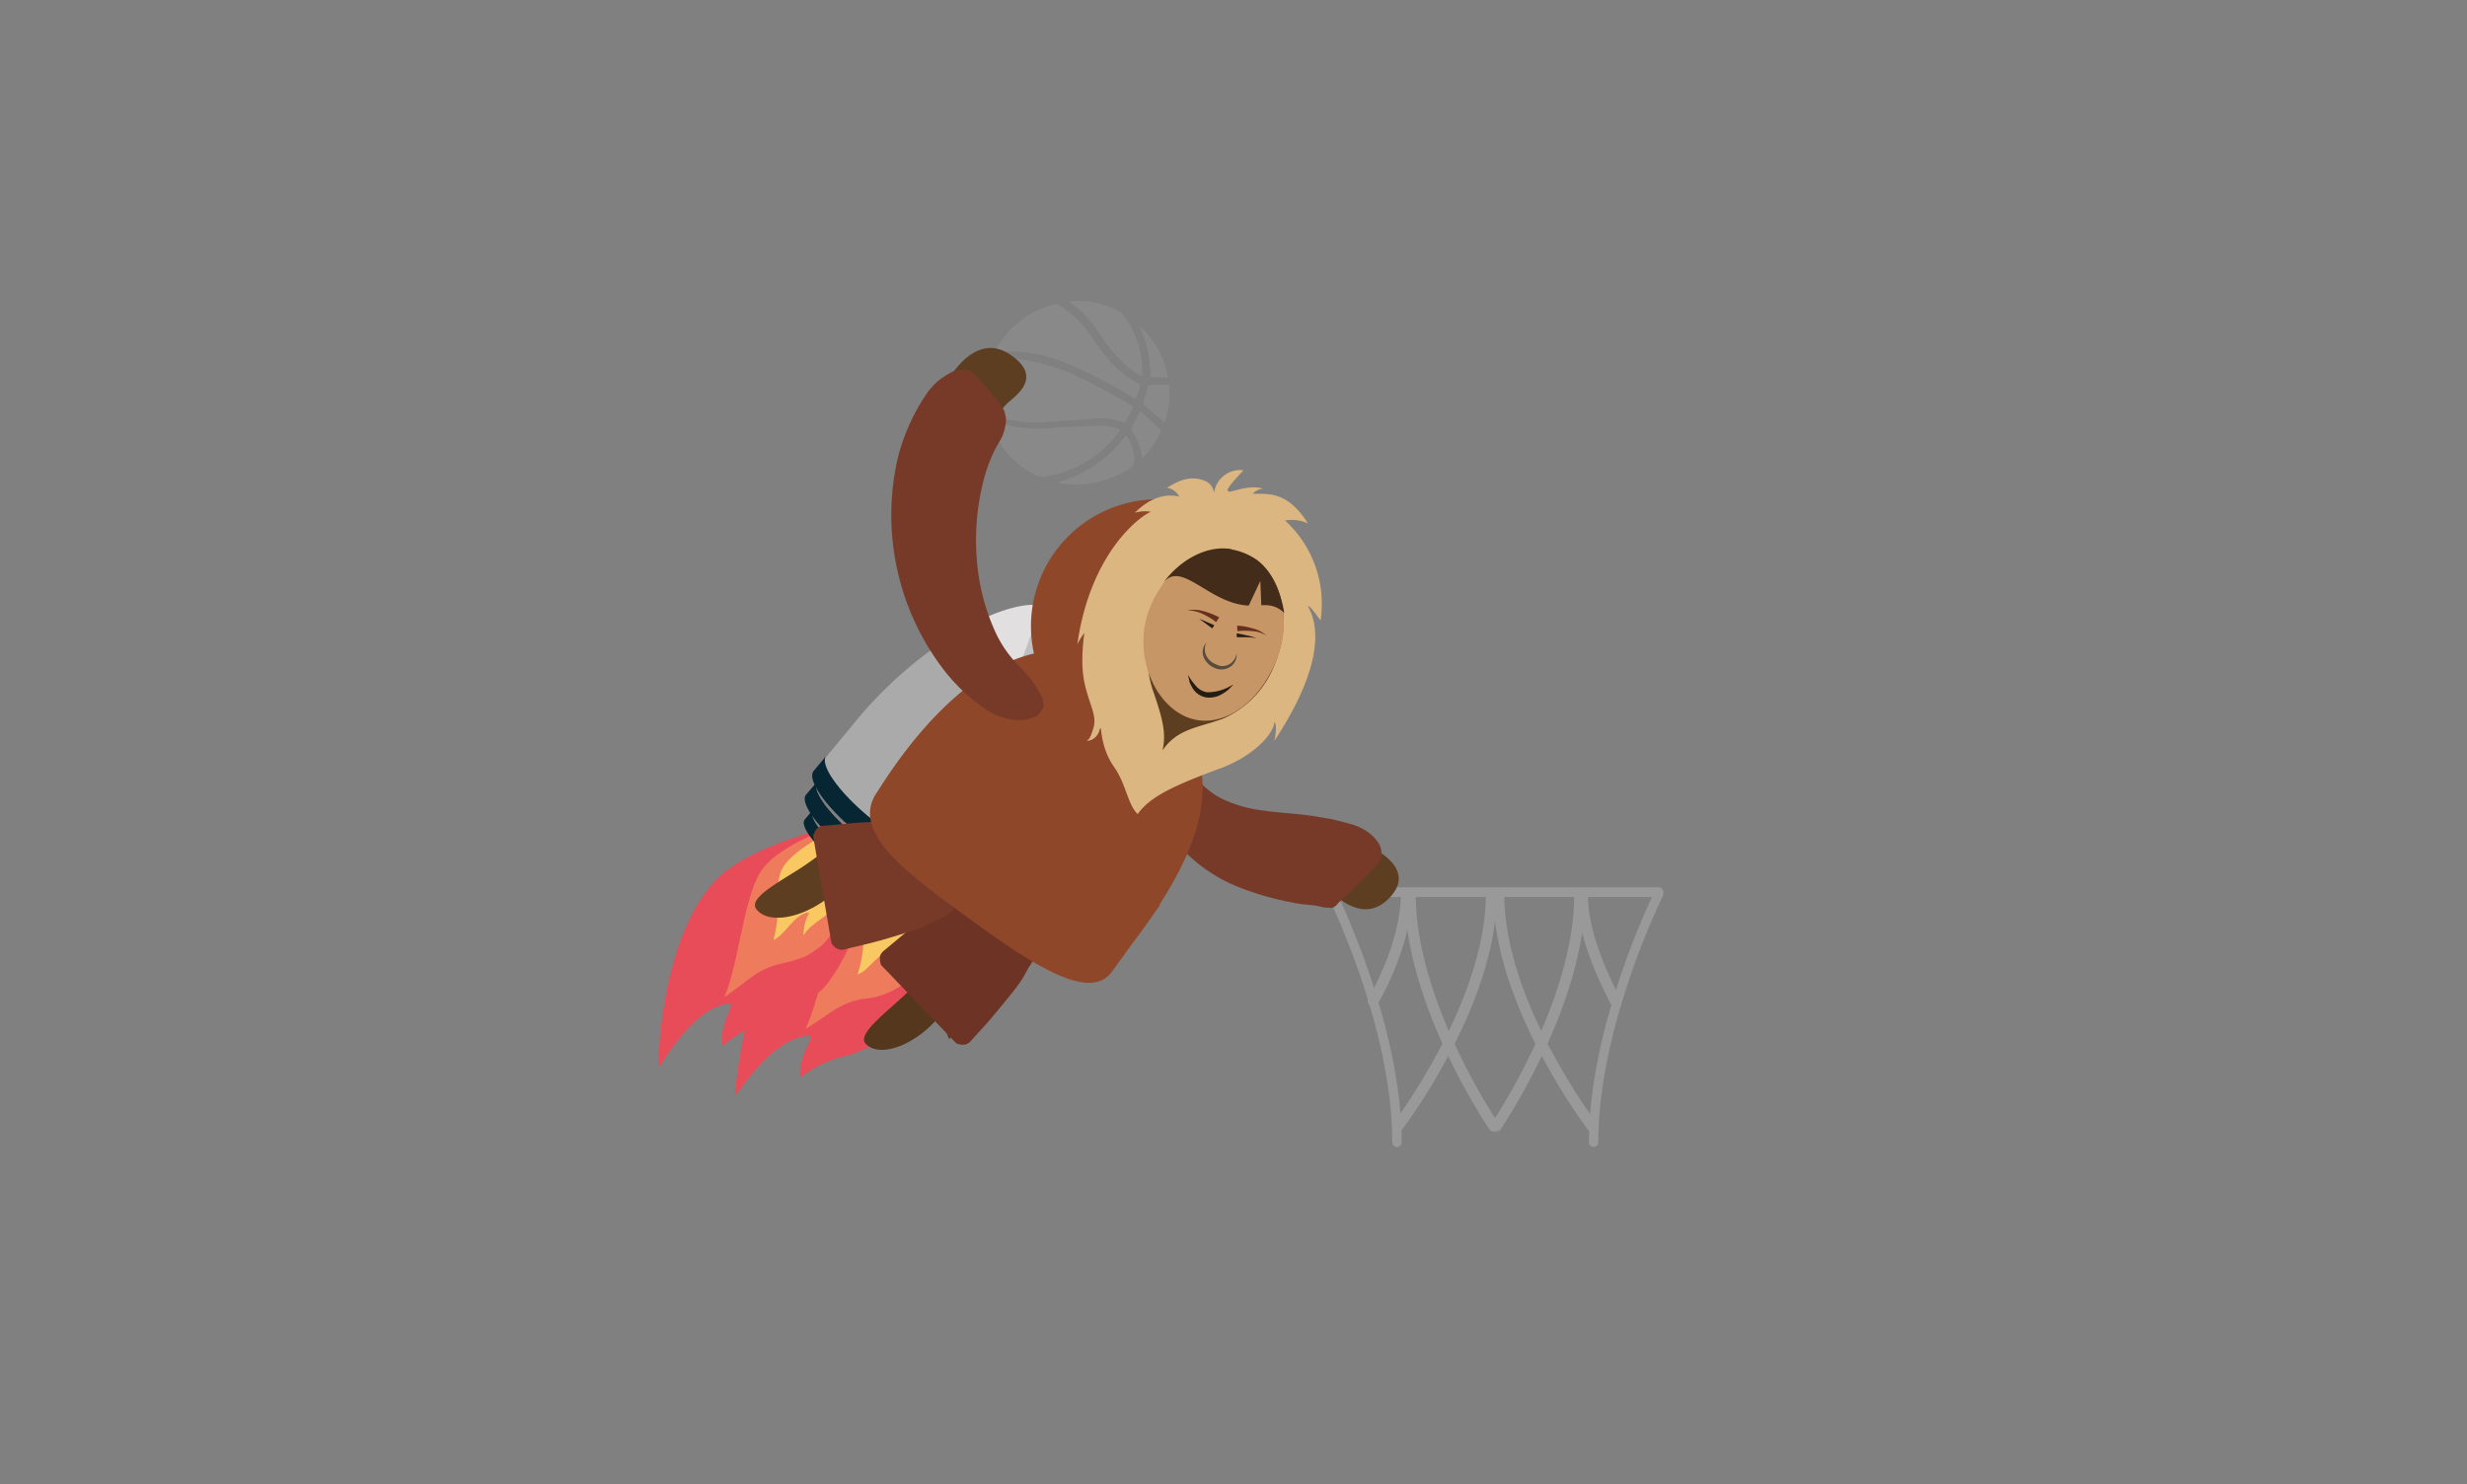 <svg id="Layer_3" data-name="Layer 3" xmlns="http://www.w3.org/2000/svg" viewBox="0 0 251 151"><rect x="0" y="0" width="251" height="151" fill="#808080" stroke="none"/><defs><style>.cls-1{opacity:0.2;}.cls-12,.cls-2,.cls-3,.cls-4{fill:none;}.cls-2,.cls-3,.cls-4{stroke:#fff;stroke-linecap:round;stroke-linejoin:round;}.cls-3{stroke-width:0.95px;}.cls-4{stroke-width:1.11px;}.cls-5{fill:#b1b1b1;}.cls-6{fill:#e84c59;}.cls-7{fill:#ee7b5c;}.cls-8{fill:#f9c862;}.cls-9{fill:#062633;}.cls-10{fill:#abaaaa;}.cls-11{fill:#e1dfe0;}.cls-13{fill:#041d26;}.cls-14{fill:#6e6e6e;}.cls-15{fill:silver;}.cls-16{fill:#5e3e21;}.cls-17{fill:#783a28;}.cls-18{fill:#54371d;}.cls-19{fill:#6d3325;}.cls-20{fill:#8f4729;}.cls-21{fill:#dcb680;}.cls-22{fill:#c69666;}.cls-23{fill:#662f1e;}.cls-24{fill:#231d13;}.cls-25{fill:#574c3e;}.cls-26{fill:#442c1a;}</style></defs><title>Viljar</title><g class="cls-1"><path class="cls-2" d="M135.45,90.78h33.29"/><path class="cls-3" d="M162.14,116.23c0-12,6.6-25.23,6.6-25.23"/><path class="cls-4" d="M151.73,91c0,11.17-9.5,23.58-9.5,23.58"/><path class="cls-4" d="M160.73,91c0,11.17-8.5,23.58-8.5,23.58"/><path class="cls-4" d="M143.08,91c0,3.64-1.68,7.89-3.37,10.85"/><path class="cls-4" d="M152.49,91c0,11.17,9.49,23.58,9.49,23.58"/><path class="cls-4" d="M143.48,91c0,11.17,8.5,23.58,8.5,23.58"/><path class="cls-4" d="M161,91c0,3.68,1.71,7.68,3.42,11"/><path class="cls-3" d="M142.13,116.23c0-12-6.59-25.23-6.59-25.23"/></g><g class="cls-1"><path class="cls-5" d="M100.78,36.85a7.33,7.33,0,0,1,3.57-.19,19.08,19.08,0,0,1,5.41,1.72c1.75.86,3.48,1.75,5.16,2.76l.39.25L114.48,43l-1.09-.31a6.48,6.48,0,0,0-2.06-.09c-1.65.11-3.29.22-4.93.35a13.88,13.88,0,0,1-3.47-.19c-.69-.12-1.36-.28-2-.41-.31,0-.41-.23-.46-.52a9,9,0,0,1-.05-3.43S100.64,37.33,100.78,36.85Z"/><path class="cls-5" d="M114.13,31.83a11,11,0,0,1,1.49,2.65,9.32,9.32,0,0,1,.58,3.58.68.68,0,0,1,0,.17,2.53,2.53,0,0,1-.33-.12,7,7,0,0,1-1.89-1.48,18.21,18.21,0,0,1-2.27-2.91,10.34,10.34,0,0,0-2.48-2.67l-.43-.36a9.09,9.09,0,0,1,2.16,0A10.77,10.77,0,0,1,114.13,31.83Z"/><path class="cls-5" d="M107.65,49.13c.16-.07.32-.15.48-.21A12.89,12.89,0,0,0,114,45l.52-.63s.08,0,.09,0a4.57,4.57,0,0,1,.8,2.53.72.72,0,0,1-.33.63,9.5,9.5,0,0,1-6.24,1.73l-.73-.06Z"/><path class="cls-5" d="M118.51,43c-.13-.1-.27-.2-.39-.31-.53-.45-1-.91-1.57-1.35a.44.44,0,0,1-.18-.56c.15-.43.27-.87.39-1.31a.36.36,0,0,1,.42-.3c.47,0,.94,0,1.4,0s.4,0,.4.38c0,.63,0,1.26-.1,1.89A13,13,0,0,1,118.51,43Z"/><path class="cls-5" d="M116,39.11a3.24,3.24,0,0,1-.51,1.46L114,39.68a44.5,44.5,0,0,0-5.63-2.77,14.09,14.09,0,0,0-6-1.14l-.58,0-.61.08c.13-.25.22-.43.32-.6A9.48,9.48,0,0,1,107.14,31a.76.76,0,0,1,.66.09,10.42,10.42,0,0,1,3.14,3,26.77,26.77,0,0,0,1.62,2.22A9.61,9.61,0,0,0,116,39.11Z"/><path class="cls-5" d="M114,43.76c-.34.42-.6.8-.92,1.13a11.61,11.61,0,0,1-6.69,3.6,1.66,1.66,0,0,1-1.11-.18,9.33,9.33,0,0,1-4.48-5.09,2.43,2.43,0,0,1-.09-.33l1,.2a14.9,14.9,0,0,0,5.06.48c.68-.06,1.36-.11,2-.14,1.16,0,2.32-.11,3.48-.11a6.85,6.85,0,0,1,1.34.24A2.44,2.44,0,0,1,114,43.76Z"/><path class="cls-5" d="M116,41.85c.43.36.8.66,1.16,1s.58.56.87.84a.29.29,0,0,1,0,.4,9.34,9.34,0,0,1-1.67,2.42l-.11.06a.46.46,0,0,1-.07-.1,6.53,6.53,0,0,0-.94-2.52.63.63,0,0,1,0-.72C115.5,42.79,115.71,42.36,116,41.85Z"/><path class="cls-5" d="M118.81,38.37a12.44,12.44,0,0,1-1.74,0,25.9,25.9,0,0,0-.27-2.71,23.15,23.15,0,0,0-.84-2.47A8.86,8.86,0,0,1,118.81,38.37Z"/></g><path class="cls-6" d="M96.34,87.5c-3.9.62-11.29,2.22-14.55,5.25-5.06,4.68-6.74,14.53-7,18.82,2.7-3.92,5.21-6.07,7.53-6.16.74,0-1.19,2-.9,4.26a11.41,11.41,0,0,1,4.73-2.24c1.83-.54,5-2,6.46-3.78,4.74-5.83,4.9-13.28,5.07-14.9Z"/><path class="cls-7" d="M96.34,87.5c-1.72.12-7.54,1.87-9.68,4.26s-3,9.31-4.71,12.94c2.61-1.56,3.35-2.61,5.87-3.06a7.94,7.94,0,0,0,4.05-1.48c1.22-.81,3.17-4.14,4.47-7.33a17.39,17.39,0,0,0,1.39-4.08Z"/><path class="cls-8" d="M96.34,87.5c-2,.49-7.13,2.72-8,4.85s0,3.34-1.09,6.8c1.17-.34,2.39-2.67,3.8-2.55-.37.88-.78,1.28-.72,2.28.74-1.1,2.11-1.54,3.32-2.66,1.41-1.3,1.92-3.28,2.63-4.93a11.56,11.56,0,0,1,1.45-2.54Z"/><path class="cls-9" d="M95.89,88.78c-2.49-2.3-4-4.74-3.32-5.44l-1.18,1.27c-.65.7.84,3.14,3.32,5.44s5,3.61,5.69,2.91l1.17-1.27C100.92,92.39,98.38,91.09,95.89,88.78Z"/><path class="cls-9" d="M94.47,90.31c-1.87-1.73-3-3.57-2.5-4.1l-.89,1c-.49.52.63,2.36,2.51,4.1s3.78,2.72,4.27,2.19l.89-1C98.26,93,96.35,92.05,94.47,90.31Z"/><path class="cls-10" d="M108.38,68.53A42.84,42.84,0,0,0,96.28,78l-4.15,4.49a28.46,28.46,0,0,0,4.17,5.88,30,30,0,0,0,6.11,3.75s1.83-1.81,4.28-4.46a42.06,42.06,0,0,0,8.4-12.83,18.68,18.68,0,0,1-3.68-2.69A18.32,18.32,0,0,1,108.38,68.53Z"/><path class="cls-11" d="M116.32,66.82c-.59-.55-3.61-.43-7.94,1.71a18.32,18.32,0,0,0,3,3.58,18.68,18.68,0,0,0,3.68,2.69C116.83,70.42,116.88,67.34,116.32,66.82Z"/><path class="cls-9" d="M97.49,87.06c-2.89-2.68-4.62-5.51-3.86-6.32l-1.37,1.47c-.75.82,1,3.65,3.86,6.32s5.84,4.19,6.6,3.38l1.36-1.48C103.33,91.25,100.38,89.74,97.49,87.06Z"/><path class="cls-12" d="M101,91.9a10.32,10.32,0,0,1-1.7-.88l-.19.19A4.62,4.62,0,0,0,101,91.9Z"/><path class="cls-12" d="M98.27,92.66a4.49,4.49,0,0,1-.42-.24l-.12.11A3,3,0,0,0,98.27,92.66Z"/><path class="cls-10" d="M102.44,92.11v0h0Z"/><path class="cls-13" d="M99.13,91.21l-1.28,1.21a4.49,4.49,0,0,0,.42.24.62.62,0,0,0,.51-.14l-.25.26c.9.42,1.59.52,1.89.2l.91-1-.31-.1A4.62,4.62,0,0,1,99.13,91.21Z"/><path class="cls-13" d="M98.27,92.66a3,3,0,0,1-.54-.13l-1,.91c.55.22,1,.25,1.16,0l.64-.7.25-.26A.62.62,0,0,1,98.27,92.66Z"/><path class="cls-14" d="M102.67,87.6c-.64.68-1.27,1.35-1.91,2,1.45.89,2.64,1.28,3.19,1,.74-.76,1.69-1.76,2.77-2.92a42,42,0,0,0,8.39-12.83,15.94,15.94,0,0,1-1.94-1.26A75.8,75.8,0,0,1,102.67,87.6Z"/><path class="cls-15" d="M115.11,74.82c1.74-4.38,1.79-7.46,1.23-8a.79.79,0,0,0-.33-.17,26.49,26.49,0,0,1-2.84,6.89A15.94,15.94,0,0,0,115.11,74.82Z"/><path class="cls-13" d="M100.76,89.59c-.48.49-1,1-1.44,1.43a10.32,10.32,0,0,0,1.7.88l.31.1a2,2,0,0,0,1.1.1h0a.59.59,0,0,0,.29-.16l1.37-1.48a.61.61,0,0,1-.16.12C103.4,90.87,102.21,90.48,100.76,89.59Z"/><path class="cls-6" d="M87.13,83.49c-3.85.83-11.14,2.84-14.24,6C68.1,94.47,67,104.4,67,108.69c2.49-4,4.88-6.34,7.19-6.55.74-.07-1.09,2-.66,4.3A11.35,11.35,0,0,1,78.09,104c1.8-.65,4.87-2.23,6.25-4.13,4.42-6.08,4.17-13.53,4.26-15.15Z"/><path class="cls-7" d="M87.13,83.49c-1.71.22-7.42,2.28-9.43,4.78s-2.43,9.46-4,13.19c2.53-1.71,3.21-2.8,5.69-3.38s2.78-.83,4-1.7,3-4.31,4.08-7.56a18.15,18.15,0,0,0,1.17-4.15Z"/><path class="cls-8" d="M87.13,83.49c-1.92.6-7,3.11-7.71,5.29s.17,3.32-.72,6.85c1.14-.41,2.23-2.81,3.65-2.76a4.4,4.4,0,0,0-.6,2.32c.68-1.15,2-1.65,3.17-2.84C86.27,91,86.66,89,87.28,87.29a11.52,11.52,0,0,1,1.32-2.62Z"/><path class="cls-9" d="M86.76,84.8c-2.61-2.17-4.23-4.52-3.62-5.26L82,80.87c-.61.74,1,3.09,3.62,5.26s5.22,3.33,5.83,2.6l1.11-1.33C92,88.13,89.37,87,86.76,84.8Z"/><path class="cls-9" d="M85.43,86.4c-2-1.63-3.19-3.4-2.73-4l-.83,1c-.46.55.76,2.32,2.72,4s3.93,2.51,4.39,2l.84-1C89.36,88.91,87.39,88,85.43,86.4Z"/><path class="cls-10" d="M98.13,63.9A42.51,42.51,0,0,0,86.56,74l-3.9,4.7a28,28,0,0,0,4.49,5.64,29.31,29.31,0,0,0,6.3,3.42s1.73-1.9,4-4.68a42.29,42.29,0,0,0,7.68-13.27,19.25,19.25,0,0,1-3.82-2.49A18.46,18.46,0,0,1,98.13,63.9Z"/><path class="cls-11" d="M106,61.76c-.62-.51-3.62-.23-7.83,2.14a18.46,18.46,0,0,0,3.22,3.41,19.25,19.25,0,0,0,3.82,2.49C106.67,65.32,106.55,62.25,106,61.76Z"/><path class="cls-9" d="M88.26,83c-3-2.51-4.91-5.25-4.19-6.1l-1.29,1.55c-.71.85,1.17,3.58,4.2,6.1s6,3.86,6.76,3L95,86C94.32,86.86,91.29,85.51,88.26,83Z"/><path class="cls-12" d="M92.05,87.63a10,10,0,0,1-1.74-.78l-.19.2A4.63,4.63,0,0,0,92.05,87.63Z"/><path class="cls-12" d="M89.34,88.54l-.43-.21-.11.11A2.61,2.61,0,0,0,89.34,88.54Z"/><path class="cls-10" d="M93.47,87.76h0Z"/><path class="cls-13" d="M90.12,87.05l-1.21,1.28.43.21a.62.62,0,0,0,.5-.16l-.22.27c.91.37,1.61.43,1.89.09l.85-1-.31-.09A4.63,4.63,0,0,1,90.12,87.05Z"/><path class="cls-13" d="M89.34,88.54a2.61,2.61,0,0,1-.54-.1c-.32.33-.63.65-1,1,.56.19,1,.2,1.16,0l.61-.73.22-.27A.62.62,0,0,1,89.34,88.54Z"/><path class="cls-14" d="M93.46,83.25c-.6.72-1.19,1.42-1.79,2.09,1.48.81,2.7,1.14,3.23.81.7-.8,1.6-1.85,2.61-3.07a42,42,0,0,0,7.68-13.27,16.77,16.77,0,0,1-2-1.15A75.64,75.64,0,0,1,93.46,83.25Z"/><path class="cls-15" d="M105.19,69.81c1.51-4.47,1.39-7.54.8-8a.76.76,0,0,0-.35-.15,26.17,26.17,0,0,1-2.46,7A16.77,16.77,0,0,0,105.19,69.81Z"/><path class="cls-13" d="M91.67,85.34l-1.36,1.51a10,10,0,0,0,1.74.78l.31.09a2.13,2.13,0,0,0,1.11,0h0a.65.65,0,0,0,.29-.18L95.05,86a.64.64,0,0,1-.15.13C94.37,86.48,93.15,86.15,91.67,85.34Z"/><path class="cls-16" d="M135.26,90.54c1.11,1.18,3.92,3.51,6.38.51S139.06,86,139.06,86Z"/><path class="cls-17" d="M118.55,78.79a2.81,2.81,0,0,1,1.22-.17l.57.11a3.3,3.3,0,0,1,.83.3,4.4,4.4,0,0,1,1.1.75,8.3,8.3,0,0,0,1.85,1.39,13,13,0,0,0,4.34,1.29c1.59.25,3.35.3,5.4.61l1.62.28c.61.15,1.18.27,1.84.47a5.49,5.49,0,0,1,2.06,1,4.27,4.27,0,0,1,.9,1,2.16,2.16,0,0,1,.27.8,4,4,0,0,1,0,.49c0,.15,0,.36-.64,1.1l-2.32,2.35c-.72.67-.85.8-.94.87a3.84,3.84,0,0,0-.29.27,3.14,3.14,0,0,0-.33.34c-.08.13-.29.23-.39.31s-.47,0-.74,0-.71-.14-1.09-.21L132.48,92a29.74,29.74,0,0,1-6.34-1.69A16.07,16.07,0,0,1,119.93,86,16.34,16.34,0,0,1,117.8,83a4.84,4.84,0,0,1-.39-.83,3.61,3.61,0,0,1-.11-.94,3.4,3.4,0,0,1,.13-1c.06-.19.15-.38.22-.56s.23-.41.87-.83Z"/><path class="cls-18" d="M98,100c-.88-2.64-1.89-2.65-1.89-2.65l-1.39,1.3h0c-.83.72-1.81,1.82-2.92,2.82-2.19,2-4.56,3.84-3.72,4.74,1.2,1.28,4.12.5,6.52-1.75a11.27,11.27,0,0,0,1.11-1.2,12,12,0,0,0,.87,2.47s4.06-4.32,3.66-4.58S98.11,100.45,98,100Zm-6.61-1.84Z"/><path class="cls-19" d="M105.46,94.93c.54,2.2-.47,2.81-1,3.87s-1.29,2-2,2.86-1.45,1.79-2.21,2.64l-1.16,1.27c-.41.4-.6,1-1.78.61l-7.68-8c-.36-1.21.27-1.37.68-1.76l1.32-1.1c.88-.74,1.79-1.44,2.73-2.11s1.93-1.29,2.93-1.89,1.73-1.49,3.92-.87Z"/><path class="cls-16" d="M87.72,88c-.44-2.74-1.43-2.92-1.43-2.92l-1.58,1h0c-.94.58-2.08,1.5-3.34,2.31-2.49,1.58-5.13,3-4.45,4.07,1,1.45,4,1.16,6.71-.66a10.37,10.37,0,0,0,1.3-1,11.79,11.79,0,0,0,.45,2.58s4.71-3.6,4.36-3.92S87.77,88.53,87.72,88Zm-1.57-2.45Z"/><path class="cls-17" d="M97.67,91.29c-.8,2.13-2,2.06-3,2.63s-2.16.88-3.26,1.23-2.2.66-3.32.93l-1.66.4c-.57.1-1.08.51-1.83-.49L82.73,85.06c.38-1.2,1-1,1.56-1.07l1.7-.17c1.14-.11,2.29-.18,3.44-.2s2.32,0,3.49.09,2.27-.26,3.72,1.49Z"/><path class="cls-20" d="M129,70.14a12.91,12.91,0,1,1-4.78-17.63A12.92,12.92,0,0,1,129,70.14Z"/><path class="cls-20" d="M117.63,92.64l.32-.44A.59.59,0,0,0,118,92c5.08-7.85,7.27-16.21-2.18-23.1h0C106.3,62,96.52,69,89.25,80.59h0c-3,4.22,3.82,8.79,9.52,13,6.62,4.83,12.19,8.31,14.35,5.29l2.24-3.08C116.18,94.7,116.94,93.66,117.63,92.64Z"/><path class="cls-21" d="M115.75,82.83c-1-.93-1.19-3.07-2.38-4.76-1.65-2.33-1.19-4.79-1.51-3.75s-1.31,1.13-1.26,1,.19.28.66-1.28-1-3.1-1.13-6.27a19.18,19.18,0,0,1,.2-3.37,7.54,7.54,0,0,0-.72,1.16c1.4-9.82,6.89-13.34,7.5-13.48a3.51,3.51,0,0,0-1.65.1c2.25-2.27,4.22-1.72,4.53-1.64a1.74,1.74,0,0,0-1.25-.91c1.34-.83,2.49-1.26,3.89-.69a1.49,1.49,0,0,1,.89,1.23,2.68,2.68,0,0,1,3-2.32c-2.21,2.35-1.55,2-1.5,2.17s2-.76,3.49-.3a1.64,1.64,0,0,0-1.06.53c1.65,0,3.55-.25,5.62,3a4.06,4.06,0,0,0-2.33-.29,11.48,11.48,0,0,1,3.62,10.18c-.18-.23-1.06-1.55-1.29-1.46.59,1.08,2.45,4.81-3.42,13.72.15-.53.28-1.83,0-1.91,0,1-1.9,3.38-5.51,4.7C119.24,80,117,81.1,115.75,82.83Z"/><path class="cls-16" d="M129.75,67.46c1.86-4.63.51-9.56-2.79-10.89s-7.49,1.34-9.35,6a10.92,10.92,0,0,0-.35,7.57c.82,2.39,1.51,4.37,1,6.23,1.55-2.23,3.51-2.28,6.17-3.24A9.94,9.94,0,0,0,129.75,67.46Z"/><path class="cls-22" d="M129.9,67.12c-1.79,4.48-5.67,7.25-9.14,5.85S115.18,66.3,117,61.82s6.06-7,9.52-5.58S131.7,62.63,129.9,67.12Z"/><path class="cls-23" d="M125.87,63.66a6.55,6.55,0,0,1,1.6.29,3.16,3.16,0,0,1,1.4.74,3,3,0,0,0-1.46-.47,6.94,6.94,0,0,0-1.51,0Z"/><path class="cls-23" d="M123.73,63.3a6.76,6.76,0,0,0-1.37-.83,3.35,3.35,0,0,0-1.58-.35,3.39,3.39,0,0,1,1.67.07,7.49,7.49,0,0,1,1.6.63Z"/><polygon class="cls-24" points="123.34 63.94 121.99 62.95 123.55 63.62 123.34 63.94"/><path class="cls-24" d="M125.83,64.44c.34.07.67.13,1,.21a4.82,4.82,0,0,1,1,.3,4.86,4.86,0,0,0-1-.11c-.34,0-.68,0-1,0Z"/><path class="cls-25" d="M122.75,65.39a1.45,1.45,0,0,0,0,1.36,1.81,1.81,0,0,0,1,.86,1.32,1.32,0,0,0,1.28,0,1.52,1.52,0,0,0,.78-1.12,1.43,1.43,0,0,1-.63,1.35,1.61,1.61,0,0,1-1.56.14,2,2,0,0,1-1.14-1.08A1.38,1.38,0,0,1,122.75,65.39Z"/><path class="cls-24" d="M120.86,68.66a7,7,0,0,0,.85,1.17,1.82,1.82,0,0,0,1.12.61,4.75,4.75,0,0,0,2.65-.81,3.58,3.58,0,0,1-1.16,1,2.52,2.52,0,0,1-1.56.34,2,2,0,0,1-1.37-.87,4.52,4.52,0,0,1-.36-.69C121,69.15,120.9,68.91,120.86,68.66Z"/><path class="cls-26" d="M125.29,55.91A6.54,6.54,0,0,1,127.92,57c2,1.51,2.63,4.57,2.74,5.37a2.62,2.62,0,0,0-1.94-.79l-.39,0-.1-2.47-1.18,2.51c-4.11-.18-6.92-4.83-8.79-2.19,1.77-2.49,4.57-4,7.06-3.55"/><path class="cls-16" d="M95.64,40.28c.66-1.75,3.51-6.6,7.09-4.23s.46,4.3-.25,5a4.43,4.43,0,0,0-1.35,2.85Z"/><path class="cls-17" d="M106.14,72.05c-.38.69-.67.86-.92.93a7.84,7.84,0,0,1-.79.23,4.67,4.67,0,0,1-1.54,0,6.34,6.34,0,0,1-2.73-1.12,18.75,18.75,0,0,1-4.19-4A25.91,25.91,0,0,1,91.32,46.7a20.75,20.75,0,0,1,2.27-5.56c.26-.45.56-.88.85-1.31a7.83,7.83,0,0,1,1.09-1.14,9.42,9.42,0,0,1,1.38-.87,2.24,2.24,0,0,1,.89-.18l.53,0c.15,0,.38,0,1.1.71l2.15,2.53c.57.81.65,1,.65,1.13l.1.44a2,2,0,0,1,0,.64,5.53,5.53,0,0,1-.22.93,2.93,2.93,0,0,1-.35.78l-.42.74a15.09,15.09,0,0,0-1.27,3.36,24.19,24.19,0,0,0-.7,7.81,21.48,21.48,0,0,0,2,7.81,12,12,0,0,0,2.23,3.17,11.2,11.2,0,0,1,1.31,1.47,6.5,6.5,0,0,1,.67,1l.35.59a2.2,2.2,0,0,1,.23,1.29Z"/></svg>